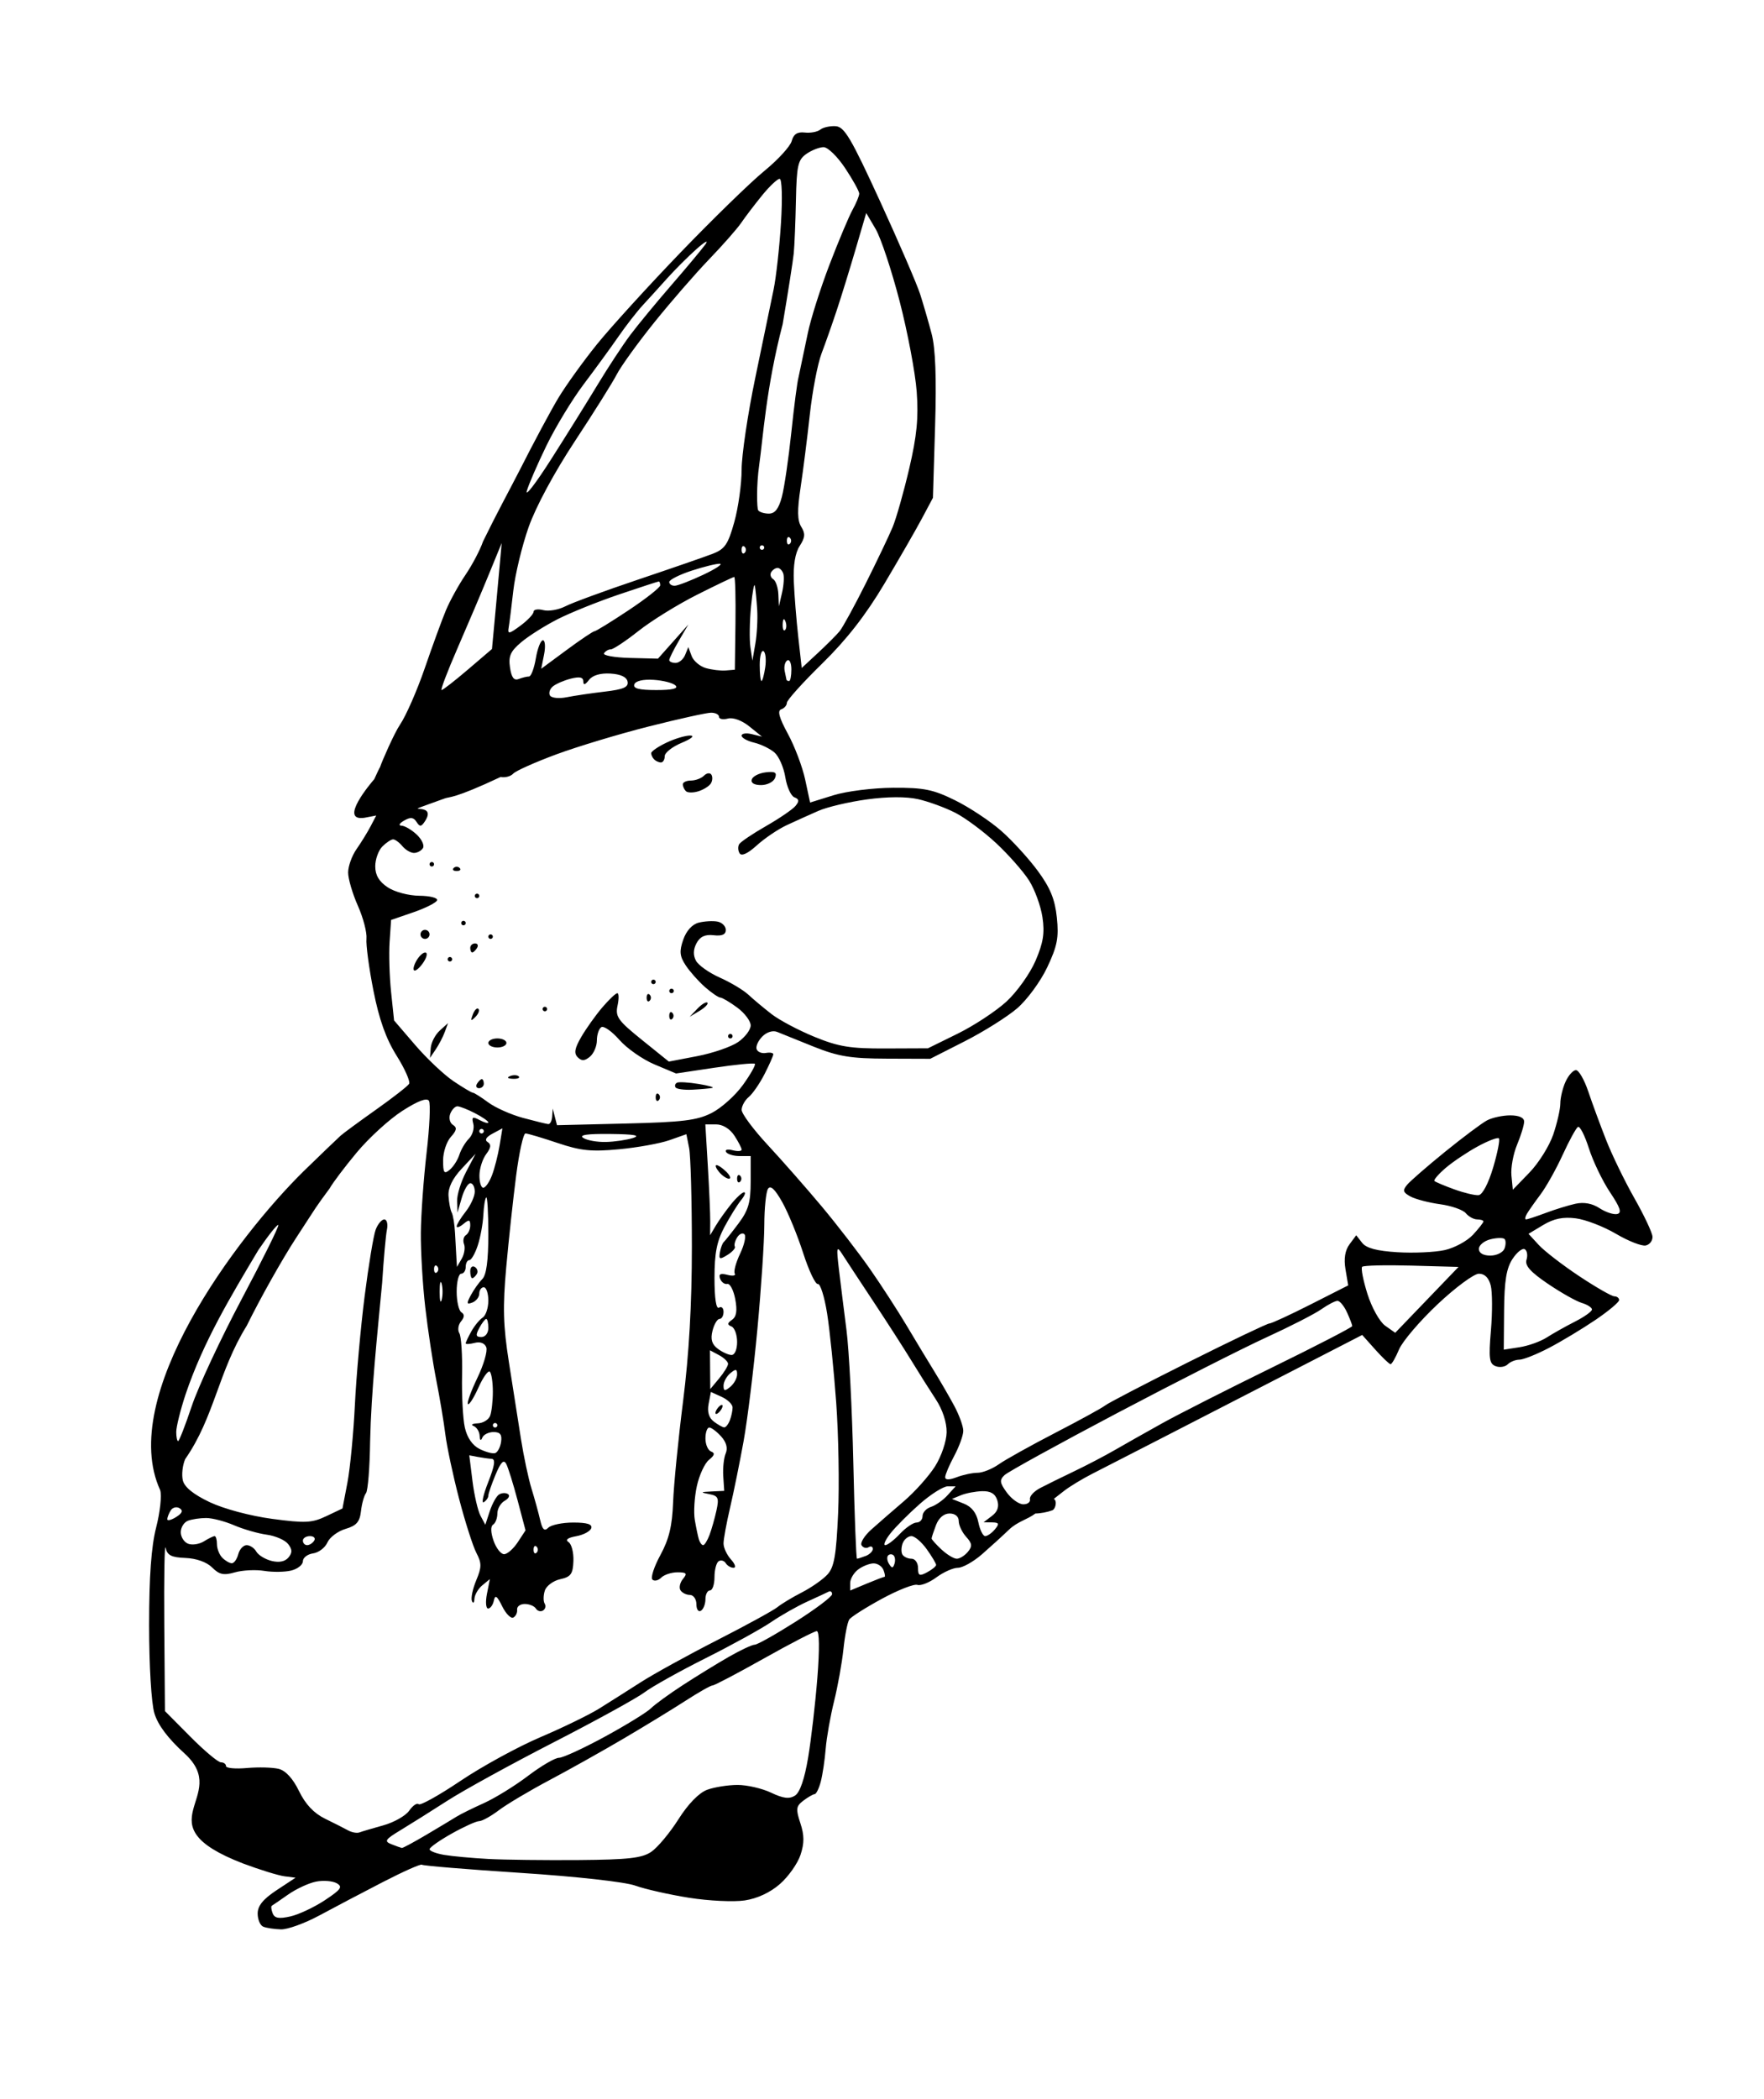 <?xml version="1.0" encoding="UTF-8" standalone="no"?>
<!-- Created with Inkscape (http://www.inkscape.org/) -->

<svg
   version="1.1"
   id="svg9"
   width="390"
   height="464"
   viewBox="0 0 390 464"
   sodipodi:docname="cornhog_pope.svg"
   inkscape:version="1.2.2 (732a01da63, 2022-12-09)"
   xmlns:inkscape="http://www.inkscape.org/namespaces/inkscape"
   xmlns:sodipodi="http://sodipodi.sourceforge.net/DTD/sodipodi-0.dtd"
   xmlns="http://www.w3.org/2000/svg"
   xmlns:svg="http://www.w3.org/2000/svg">
  <defs
     id="defs13" />
  <sodipodi:namedview
     id="namedview11"
     pagecolor="#ffffff"
     bordercolor="#000000"
     borderopacity="0.25"
     inkscape:showpageshadow="2"
     inkscape:pageopacity="0.0"
     inkscape:pagecheckerboard="0"
     inkscape:deskcolor="#d1d1d1"
     showgrid="false"
     inkscape:zoom="1.7891021"
     inkscape:cx="171.87393"
     inkscape:cy="251.52282"
     inkscape:window-width="2560"
     inkscape:window-height="1377"
     inkscape:window-x="-8"
     inkscape:window-y="-8"
     inkscape:window-maximized="1"
     inkscape:current-layer="g15" />
  <g
     inkscape:groupmode="layer"
     inkscape:label="Image"
     id="g15">
    <path
       style="fill:#000000"
       d="m 58.216,425.866 c -0.688,-0.277 -1.25,-1.585 -1.25,-2.907 0,-1.715 1.2,-3.194 4.191,-5.167 l 4.191,-2.764 -2.441,-0.308 c -1.342,-0.169 -5.468,-1.442 -9.168,-2.829 -22.82,-8.795 -2.357,-14.643 -12.894,-24.28 -3.716,-3.373 -5.932,-6.32 -6.713,-8.925 -0.671,-2.239 -1.166,-10.494 -1.166,-19.443 0,-10.831 0.474,-17.405 1.562,-21.651 0.859,-3.354 1.26,-7.049 0.891,-8.213 -9.505,-20.681 16.826,-55.859 31.705,-70.501 3.877,-3.767 7.565,-7.31 8.195,-7.871 0.631,-0.562 4.162,-3.156 7.847,-5.765 3.685,-2.609 6.958,-5.161 7.274,-5.672 0.315,-0.51 -0.925,-3.316 -2.756,-6.235 -2.346,-3.739 -3.859,-7.983 -5.121,-14.363 -0.985,-4.981 -1.678,-10.156 -1.541,-11.5 0.138,-1.344 -0.719,-4.618 -1.903,-7.276 -1.184,-2.658 -2.153,-5.964 -2.153,-7.346 0,-1.382 0.836,-3.707 1.858,-5.167 1.022,-1.46 2.421,-3.729 3.109,-5.042 l 1.25,-2.387 -2.609,0.499 c -5.841,0.87 1.452,-7.711 2.173,-8.535 2.549,-5.65 0.502,-0.334 1.307,-2.745 0.338,-1.066 3.077,-7.381 4.395,-9.323 1.318,-1.942 3.781,-7.565 5.474,-12.496 1.693,-4.931 3.794,-10.678 4.669,-12.772 0.875,-2.094 2.821,-5.617 4.324,-7.83 1.503,-2.212 3.249,-5.537 3.88,-7.387 3.118,-6.383 5.438,-10.566 8.171,-15.885 2.987,-5.913 6.797,-13.022 8.465,-15.8 1.669,-2.777 5.509,-8.116 8.534,-11.864 3.025,-3.748 11.35,-12.891 18.5,-20.317 7.15,-7.427 15.475,-15.526 18.5,-18 3.025,-2.473 5.757,-5.458 6.072,-6.633 0.406,-1.516 1.242,-2.06 2.883,-1.874 1.271,0.144 2.814,-0.144 3.428,-0.64 0.614,-0.496 2.143,-0.839 3.397,-0.762 1.939,0.119 3.412,2.609 9.845,16.64 4.161,9.075 8.141,18.3 8.846,20.5 0.705,2.2 1.843,6.127 2.529,8.726 0.857,3.246 1.098,9.667 0.77,20.5 l -0.478,15.774 -2.396,4.501 c -1.318,2.476 -5.072,9.001 -8.342,14.5 -4.113,6.915 -8.353,12.354 -13.75,17.636 -4.292,4.2 -7.803,8.1 -7.803,8.667 0,0.566 -0.562,1.217 -1.25,1.446 -0.889,0.296 -0.462,1.864 1.477,5.426 1.5,2.755 3.217,7.297 3.817,10.093 l 1.09,5.083 5.183,-1.611 c 2.865,-0.89 8.761,-1.629 13.183,-1.652 6.821,-0.035 8.845,0.377 13.733,2.793 3.153,1.559 7.737,4.599 10.186,6.754 2.449,2.156 6.088,6.147 8.087,8.87 2.74,3.733 3.77,6.262 4.184,10.28 0.457,4.425 0.095,6.289 -2.13,10.994 -1.481,3.131 -4.465,7.193 -6.669,9.08 -2.194,1.878 -7.412,5.152 -11.595,7.276 l -7.606,3.862 -9.595,-0.033 c -7.938,-0.027 -10.717,-0.48 -16.095,-2.625 -3.575,-1.426 -7.229,-2.9 -8.121,-3.275 -0.96,-0.404 -2.304,9e-5 -3.295,0.991 -0.92,0.92 -1.494,2.184 -1.275,2.808 0.219,0.624 1.139,1.002 2.045,0.84 0.905,-0.162 1.646,-0.031 1.646,0.29 0,0.321 -0.867,2.283 -1.927,4.361 -1.06,2.077 -2.635,4.365 -3.5,5.083 -0.865,0.718 -1.573,2 -1.573,2.848 0,0.848 2.587,4.33 5.75,7.737 3.163,3.407 8.534,9.52 11.938,13.585 3.403,4.065 8.225,10.316 10.715,13.891 2.49,3.575 6.134,9.2 8.097,12.5 1.964,3.3 4.682,7.8 6.041,10 1.359,2.2 3.368,5.67 4.465,7.71 1.097,2.041 1.994,4.522 1.994,5.515 0,0.993 -0.9,3.484 -2,5.536 -1.1,2.052 -2,4.172 -2,4.71 0,0.638 0.894,0.639 2.565,0.004 1.411,-0.536 3.479,-0.975 4.596,-0.975 1.117,0 3.225,-0.842 4.685,-1.872 1.46,-1.03 7.092,-4.166 12.516,-6.97 5.424,-2.804 10.374,-5.518 11,-6.032 0.626,-0.514 8.868,-4.802 18.315,-9.53 9.447,-4.728 17.546,-8.596 17.998,-8.596 0.452,0 4.559,-1.895 9.126,-4.21 l 8.304,-4.21 -0.597,-3.54 c -0.399,-2.366 -0.105,-4.203 0.886,-5.54 l 1.483,-2 1.312,1.679 c 0.917,1.174 3.267,1.798 7.812,2.075 3.575,0.218 8.267,0.004 10.427,-0.474 2.16,-0.478 4.972,-1.997 6.25,-3.376 1.278,-1.379 2.323,-2.709 2.323,-2.956 0,-0.247 -0.62,-0.448 -1.378,-0.448 -0.758,0 -1.888,-0.615 -2.511,-1.366 -0.623,-0.751 -3.172,-1.645 -5.663,-1.986 -2.491,-0.341 -5.44,-1.108 -6.554,-1.704 -1.671,-0.895 -1.806,-1.347 -0.77,-2.595 0.69,-0.831 4.473,-4.121 8.408,-7.311 3.934,-3.19 8.094,-6.303 9.244,-6.919 1.15,-0.615 3.471,-1.119 5.157,-1.119 1.938,0 3.066,0.507 3.066,1.378 0,0.758 -0.7,3.053 -1.556,5.101 -0.856,2.048 -1.418,5.126 -1.25,6.841 l 0.306,3.118 3.686,-3.806 c 2.027,-2.093 4.39,-5.872 5.25,-8.397 0.86,-2.525 1.564,-5.615 1.564,-6.866 0,-1.251 0.522,-3.421 1.161,-4.822 0.638,-1.401 1.672,-2.547 2.296,-2.547 0.625,0 1.854,2.138 2.732,4.75 0.878,2.612 2.66,7.45 3.96,10.75 1.3,3.3 4.103,9.066 6.23,12.814 2.126,3.748 3.924,7.555 3.994,8.462 0.07,0.906 -0.602,1.8 -1.495,1.985 -0.893,0.185 -3.851,-0.976 -6.574,-2.582 -2.723,-1.605 -6.717,-3.144 -8.877,-3.419 -2.809,-0.358 -4.856,0.058 -7.193,1.462 l -3.267,1.962 2.267,2.463 c 1.247,1.355 5.28,4.463 8.963,6.908 3.683,2.445 7.171,4.445 7.75,4.445 0.579,0 1.053,0.375 1.053,0.834 0,0.459 -2.362,2.435 -5.25,4.392 -2.888,1.957 -7.496,4.732 -10.242,6.166 -2.746,1.434 -5.693,2.608 -6.55,2.608 -0.857,0 -2.023,0.465 -2.591,1.033 -0.568,0.568 -1.774,0.749 -2.679,0.401 -1.402,-0.538 -1.555,-1.713 -1.03,-7.919 0.339,-4.008 0.321,-8.463 -0.04,-9.901 -0.429,-1.708 -1.336,-2.614 -2.618,-2.614 -1.079,0 -5.188,3.038 -9.13,6.75 -3.942,3.712 -7.782,8.213 -8.532,10 -0.751,1.788 -1.59,3.25 -1.865,3.25 -0.275,0 -1.8,-1.454 -3.388,-3.231 l -2.887,-3.231 -16.349,8.42 c -8.992,4.631 -21.524,11.078 -27.849,14.326 -6.325,3.248 -13.3,6.824 -15.5,7.946 -2.2,1.123 -5.008,2.829 -6.24,3.792 l -2.24,1.751 c 0.778,0.373 0.412,2.356 -0.428,2.554 -0.965,0.37 -2.604,0.674 -3.642,0.674 -1.856,1.389 -3.916,1.74 -5.855,3.587 -1.427,1.374 -4.124,3.829 -5.993,5.456 -1.869,1.626 -4.25,2.957 -5.29,2.957 -1.041,0 -3.18,0.952 -4.754,2.116 -1.574,1.164 -3.468,1.912 -4.21,1.662 -0.741,-0.25 -4.273,1.135 -7.848,3.078 -3.575,1.943 -6.819,4.003 -7.208,4.579 -0.39,0.576 -0.968,3.526 -1.286,6.556 -0.318,3.03 -1.249,8.209 -2.068,11.509 -0.82,3.3 -1.655,8.025 -1.855,10.5 -0.2,2.475 -0.687,5.737 -1.082,7.25 -0.394,1.512 -1.006,2.764 -1.359,2.782 -0.353,0.018 -1.474,0.662 -2.491,1.433 -1.623,1.229 -1.705,1.839 -0.672,4.968 0.888,2.69 0.897,4.415 0.039,7.017 -0.626,1.897 -2.667,4.792 -4.535,6.432 -2.152,1.889 -5.013,3.225 -7.808,3.644 -2.426,0.364 -7.957,0.099 -12.292,-0.588 -4.335,-0.687 -9.681,-1.893 -11.881,-2.68 -2.325,-0.831 -12.96,-2.014 -25.397,-2.825 -11.769,-0.767 -21.58,-1.578 -21.804,-1.801 -0.224,-0.224 -4.095,1.496 -8.603,3.821 -4.508,2.325 -10.829,5.65 -14.048,7.387 -3.218,1.738 -7.043,3.124 -8.5,3.081 -1.457,-0.043 -3.211,-0.306 -3.898,-0.583 z m 13.604,-5.86 c 3.606,-2.386 4.013,-2.972 2.61,-3.758 -0.914,-0.512 -2.972,-0.668 -4.572,-0.348 -1.601,0.32 -4.368,1.603 -6.151,2.852 -1.782,1.248 -3.409,2.364 -3.614,2.48 -0.205,0.116 -0.123,0.864 0.184,1.663 0.42,1.094 1.386,1.266 3.915,0.696 1.846,-0.416 5.28,-2.029 7.629,-3.584 z m 72.172,-10.702 c 1.39,-0.942 4.09,-4.175 6,-7.184 2.177,-3.43 4.555,-5.866 6.372,-6.531 1.595,-0.583 4.617,-1.06 6.716,-1.06 2.099,0 5.431,0.77 7.405,1.711 2.666,1.271 4.02,1.438 5.27,0.65 1.095,-0.691 2.112,-3.63 2.914,-8.418 0.678,-4.046 1.597,-11.989 2.042,-17.65 0.499,-6.34 0.449,-10.292 -0.131,-10.292 -0.518,0 -5.745,2.7 -11.616,6 -5.871,3.3 -11.009,6 -11.418,6 -0.409,0 -3.069,1.505 -5.913,3.345 -2.843,1.84 -8.994,5.597 -13.669,8.35 -4.675,2.753 -12.1,6.915 -16.5,9.249 -4.4,2.334 -9.432,5.326 -11.183,6.65 -1.751,1.323 -3.709,2.406 -4.353,2.406 -0.643,0 -3.373,1.238 -6.066,2.75 -2.693,1.512 -4.897,3.067 -4.897,3.455 -5.6e-4,0.388 1.461,0.952 3.249,1.254 1.787,0.302 6.175,0.706 9.75,0.898 3.575,0.192 12.575,0.3 20,0.24 10.972,-0.088 13.973,-0.429 16.027,-1.821 z m -49.649,-3.809 c 2.817,-1.668 5.797,-3.457 6.622,-3.975 0.825,-0.518 3.525,-1.854 6,-2.968 2.475,-1.114 6.872,-3.825 9.77,-6.025 2.899,-2.2 5.979,-3.999 6.846,-3.999 0.867,0 5.438,-2.105 10.158,-4.678 4.72,-2.573 9.293,-5.385 10.161,-6.25 0.869,-0.865 4.051,-3.179 7.072,-5.143 3.021,-1.964 7.598,-4.776 10.171,-6.25 2.573,-1.474 5.146,-2.679 5.717,-2.679 0.571,0 4.654,-2.295 9.072,-5.1 4.418,-2.805 8.033,-5.532 8.033,-6.059 0,-0.527 -0.338,-0.783 -0.75,-0.568 -0.412,0.215 -2.55,1.208 -4.75,2.206 -2.2,0.998 -5.8,3.04 -8,4.538 -2.2,1.498 -8.716,5.088 -14.48,7.978 -5.764,2.89 -11.839,6.283 -13.5,7.54 -1.661,1.257 -10.67,6.214 -20.02,11.014 -9.35,4.801 -19.925,10.608 -23.5,12.906 -3.575,2.298 -8.26,5.242 -10.41,6.542 -3.423,2.069 -3.672,2.457 -2,3.113 1.051,0.412 2.081,0.781 2.289,0.819 0.208,0.039 2.683,-1.295 5.5,-2.963 z m -9.596,-2.037 c 2.355,-0.651 4.932,-2.112 5.727,-3.246 0.795,-1.135 1.732,-1.776 2.083,-1.425 0.351,0.351 4.528,-1.977 9.281,-5.174 4.754,-3.196 12.689,-7.535 17.635,-9.641 4.945,-2.106 10.792,-4.95 12.992,-6.32 2.2,-1.37 6.329,-3.986 9.176,-5.812 2.847,-1.827 10.465,-6.022 16.93,-9.324 6.464,-3.302 12.46,-6.584 13.324,-7.295 0.864,-0.711 3.283,-2.17 5.375,-3.242 2.093,-1.073 4.638,-2.85 5.656,-3.95 1.501,-1.622 1.95,-4.175 2.371,-13.5 0.286,-6.325 0.096,-17.35 -0.422,-24.5 -0.518,-7.15 -1.423,-16.025 -2.011,-19.721 -0.588,-3.697 -1.508,-6.622 -2.044,-6.5 -0.536,0.122 -1.999,-2.961 -3.251,-6.851 -1.252,-3.89 -3.334,-8.955 -4.628,-11.256 -1.62,-2.883 -2.599,-3.793 -3.148,-2.927 -0.439,0.691 -0.804,4.287 -0.813,7.991 -0.008,3.704 -0.696,14.054 -1.528,23 -0.832,8.946 -2.204,20.09 -3.05,24.765 -0.846,4.675 -2.19,11.292 -2.988,14.706 -0.797,3.413 -1.45,6.978 -1.45,7.921 0,0.944 0.745,2.539 1.655,3.544 0.91,1.006 1.162,1.829 0.559,1.829 -0.603,0 -1.379,-0.457 -1.724,-1.016 -0.345,-0.559 -1.047,-0.757 -1.559,-0.441 -0.512,0.316 -0.931,1.899 -0.931,3.516 0,1.618 -0.45,2.941 -1,2.941 -0.55,0 -1,0.873 -1,1.941 0,1.068 -0.45,2.219 -1,2.559 -0.55,0.34 -1,-0.309 -1,-1.441 0,-1.132 -0.648,-2.059 -1.441,-2.059 -0.793,0 -1.731,-0.47 -2.086,-1.044 -0.355,-0.574 -0.101,-1.699 0.563,-2.5 1.002,-1.207 0.794,-1.456 -1.214,-1.456 -1.332,0 -2.955,0.532 -3.606,1.183 -0.651,0.651 -1.527,0.84 -1.947,0.42 -0.42,-0.42 0.38,-2.865 1.778,-5.433 1.908,-3.505 2.607,-6.415 2.804,-11.67 0.145,-3.85 1.137,-13.894 2.206,-22.319 1.312,-10.343 1.943,-21.428 1.943,-34.125 0,-10.343 -0.274,-20.175 -0.608,-21.848 l -0.608,-3.042 -3.733,1.317 c -2.053,0.724 -7.068,1.63 -11.143,2.012 -6.137,0.575 -8.477,0.335 -13.627,-1.4 -3.419,-1.152 -6.601,-2.094 -7.07,-2.094 -0.469,0 -1.394,4.162 -2.055,9.25 -0.661,5.088 -1.648,14.2 -2.193,20.25 -0.797,8.841 -0.684,12.962 0.576,21 0.862,5.5 2.064,13.15 2.669,17 0.606,3.85 1.658,8.8 2.338,11 0.68,2.2 1.535,5.303 1.901,6.895 0.499,2.174 0.95,2.61 1.81,1.75 0.63,-0.63 3.117,-1.145 5.528,-1.145 3.062,0 4.258,0.377 3.968,1.25 -0.229,0.688 -1.729,1.485 -3.333,1.771 -1.869,0.334 -2.48,0.797 -1.699,1.289 0.67,0.422 1.16,2.305 1.09,4.185 -0.108,2.883 -0.565,3.512 -2.923,4.03 -1.537,0.338 -3.069,1.478 -3.404,2.535 -0.335,1.057 -0.348,2.344 -0.029,2.861 0.319,0.517 0.155,1.203 -0.366,1.525 -0.521,0.322 -1.23,0.128 -1.575,-0.431 -0.345,-0.559 -1.452,-1.016 -2.458,-1.016 -1.006,0 -1.767,0.562 -1.691,1.25 0.076,0.688 -0.305,1.475 -0.848,1.75 -0.543,0.275 -1.649,-0.85 -2.458,-2.5 -1.137,-2.318 -1.554,-2.602 -1.837,-1.25 -0.201,0.963 -0.771,1.75 -1.267,1.75 -0.496,0 -0.612,-1.462 -0.258,-3.25 l 0.644,-3.25 -1.669,1.372 c -0.918,0.755 -1.704,2.105 -1.748,3 -0.043,0.895 -0.292,1.107 -0.552,0.471 -0.26,-0.636 0.168,-2.692 0.952,-4.568 1.22,-2.919 1.225,-3.794 0.037,-6.061 -0.764,-1.457 -2.481,-6.827 -3.816,-11.932 -1.335,-5.105 -2.707,-11.532 -3.049,-14.282 -0.342,-2.75 -1.246,-8.15 -2.01,-12 -0.764,-3.85 -1.86,-11.101 -2.436,-16.113 -0.576,-5.012 -1.013,-12.437 -0.971,-16.5 0.042,-4.063 0.617,-12.022 1.278,-17.687 0.661,-5.665 0.892,-10.8 0.514,-11.412 -0.457,-0.739 -2.434,0.008 -5.886,2.223 -2.859,1.835 -7.391,5.97 -10.07,9.189 -2.679,3.219 -5.367,6.78 -5.973,7.912 -3.481,4.726 -2.416,3.286 -7.442,10.979 -3.026,4.625 -7.936,13.359 -10.911,19.409 -6.301,10.112 -7.155,20.231 -13.61,29.476 -0.594,1.362 -0.826,3.489 -0.515,4.727 0.375,1.492 2.386,3.112 5.969,4.807 3.107,1.47 8.959,3.032 13.765,3.675 7.325,0.98 8.806,0.907 11.957,-0.588 l 3.597,-1.707 1.091,-5.695 c 0.6,-3.132 1.344,-10.87 1.653,-17.195 0.309,-6.325 1.276,-17.121 2.15,-23.99 0.873,-6.87 1.974,-13.507 2.447,-14.75 0.473,-1.243 1.329,-2.26 1.903,-2.26 0.574,0 0.838,1.012 0.586,2.25 -0.252,1.238 -0.728,6.525 -1.057,11.75 -1.091,11.638 -2.419,24.024 -2.662,35.06 -0.075,5.742 -0.485,10.89 -0.911,11.44 -0.426,0.55 -0.926,2.35 -1.112,4 -0.266,2.36 -0.996,3.194 -3.42,3.909 -1.695,0.5 -3.495,1.85 -4,3 -0.505,1.15 -1.931,2.234 -3.169,2.41 -1.238,0.176 -2.25,0.955 -2.25,1.731 0,0.776 -1.149,1.7 -2.554,2.052 -1.405,0.353 -4.098,0.391 -5.985,0.084 -1.887,-0.306 -4.812,-0.16 -6.5,0.324 -2.476,0.71 -3.447,0.503 -5.023,-1.073 -1.196,-1.196 -3.482,-2.013 -5.897,-2.108 -3.124,-0.122 -4.037,-0.589 -4.388,-2.243 -0.244,-1.148 -0.378,6.501 -0.298,17 l 0.146,19.088 5.62,5.662 c 3.091,3.114 6.128,5.662 6.75,5.662 0.622,0 1.13,0.376 1.13,0.836 0,0.46 2.081,0.65 4.624,0.423 2.543,-0.227 5.704,-0.142 7.025,0.189 1.545,0.388 3.149,2.141 4.497,4.915 1.412,2.906 3.279,4.89 5.725,6.085 1.996,0.975 4.305,2.145 5.13,2.6 0.825,0.455 1.95,0.656 2.5,0.447 0.55,-0.209 2.927,-0.913 5.282,-1.564 z m 110.809,-54.93 c 0.191,0 0.087,-0.675 -0.229,-1.5 -0.317,-0.825 -1.315,-1.486 -2.219,-1.468 -0.904,0.018 -2.431,0.63 -3.393,1.36 -0.963,0.731 -1.75,2.072 -1.75,2.982 v 1.653 l 3.622,-1.513 c 1.992,-0.832 3.778,-1.513 3.969,-1.513 z m 11.409,-2.631 c 0,-0.308 -0.931,-1.867 -2.068,-3.465 -1.137,-1.597 -2.664,-2.904 -3.393,-2.904 -0.729,0 -1.6,0.716 -1.935,1.59 -0.336,0.875 -0.357,2 -0.048,2.5 0.309,0.5 1.211,0.91 2.003,0.91 0.793,0 1.441,0.916 1.441,2.035 0,1.725 0.305,1.872 2,0.965 1.1,-0.589 2,-1.323 2,-1.631 z m -9.396,-2.098 c -0.332,-0.332 -0.874,-0.334 -1.204,-0.004 -0.33,0.33 -0.248,1.17 0.183,1.867 0.63,1.019 0.866,1.02 1.204,0.004 0.232,-0.695 0.149,-1.535 -0.183,-1.867 z M 52.676,343.528 c 0.288,-1.1 1.123,-2 1.857,-2 0.734,0 1.694,0.639 2.133,1.42 0.44,0.781 1.958,1.71 3.374,2.064 1.659,0.415 2.986,0.147 3.733,-0.752 0.882,-1.062 0.864,-1.776 -0.074,-2.984 -0.678,-0.873 -2.808,-1.803 -4.733,-2.066 -1.925,-0.263 -5.173,-1.199 -7.218,-2.08 -2.045,-0.881 -4.821,-1.602 -6.168,-1.602 -1.348,0 -3.162,0.273 -4.032,0.607 -0.87,0.334 -1.582,1.473 -1.582,2.531 0,1.058 0.735,2.206 1.632,2.551 0.898,0.345 2.467,0.105 3.486,-0.531 1.02,-0.637 2.085,-1.158 2.368,-1.158 0.282,0 0.514,0.81 0.514,1.8 0,0.99 0.54,2.34 1.2,3 0.66,0.66 1.602,1.2 2.094,1.2 0.491,0 1.129,-0.9 1.417,-2 z m 138.708,0.393 c 0.87,-0.334 1.582,-1.035 1.582,-1.559 0,-0.524 -0.419,-0.693 -0.931,-0.377 -0.512,0.316 -1.21,0.123 -1.552,-0.43 -0.342,-0.553 0.64,-2.129 2.181,-3.503 1.541,-1.374 4.778,-4.189 7.194,-6.256 2.415,-2.067 5.513,-5.534 6.883,-7.705 1.389,-2.2 2.517,-5.522 2.549,-7.506 0.035,-2.173 -0.893,-5.003 -2.383,-7.269 -1.343,-2.04 -3.755,-5.865 -5.362,-8.5 -1.606,-2.635 -5.431,-8.581 -8.5,-13.215 -3.069,-4.633 -6.175,-9.358 -6.904,-10.5 -1.156,-1.812 -1.241,-1.376 -0.67,3.424 0.36,3.025 1.116,9.1 1.681,13.5 0.564,4.4 1.242,17.562 1.506,29.25 0.264,11.688 0.629,21.25 0.812,21.25 0.183,0 1.044,-0.273 1.914,-0.607 z m 22.597,-0.912 c 1.028,-1.238 0.958,-1.853 -0.378,-3.329 -0.901,-0.995 -1.638,-2.562 -1.638,-3.481 0,-1.011 -0.799,-1.671 -2.025,-1.671 -1.253,0 -2.396,0.977 -3,2.565 -0.536,1.411 -0.975,2.743 -0.975,2.961 0,0.218 0.985,1.313 2.189,2.435 1.204,1.121 2.724,2.039 3.378,2.039 0.654,0 1.756,-0.683 2.449,-1.519 z m -99.519,-2.117 1.727,-2.635 -1.751,-6.615 c -0.963,-3.638 -2.094,-7.268 -2.514,-8.066 -0.558,-1.061 -1.193,-0.423 -2.361,2.372 -0.879,2.103 -1.598,4.192 -1.598,4.642 0,0.45 -0.455,1.1 -1.011,1.444 -0.556,0.344 -0.113,-1.655 0.985,-4.441 1.437,-3.645 1.65,-5.088 0.761,-5.143 -0.679,-0.042 -2.071,-0.234 -3.092,-0.427 l -1.856,-0.351 0.707,5.677 c 0.389,3.122 1.187,6.576 1.774,7.674 l 1.066,1.997 0.982,-2.997 c 0.54,-1.649 1.456,-3.305 2.035,-3.681 0.579,-0.376 1.469,-0.426 1.978,-0.112 0.509,0.315 0.193,0.982 -0.702,1.484 -0.896,0.501 -1.628,1.762 -1.628,2.803 0,1.04 -0.423,2.153 -0.94,2.472 -0.58,0.359 -0.543,1.722 0.098,3.559 0.571,1.638 1.617,2.978 2.325,2.978 0.708,0 2.064,-1.186 3.014,-2.635 z m 4.17,0.969 c -0.367,-0.367 -0.667,-0.067 -0.667,0.667 0,0.733 0.3,1.033 0.667,0.667 0.367,-0.367 0.367,-0.967 0,-1.333 z m -49.167,-1.333 c 0.34,-0.55 -0.084,-1 -0.941,-1 -0.857,0 -1.559,0.45 -1.559,1 0,0.55 0.423,1 0.941,1 0.518,0 1.219,-0.45 1.559,-1 z m 87.397,-1.25 c 0.466,-1.238 1.158,-3.678 1.538,-5.422 0.605,-2.78 0.404,-3.227 -1.623,-3.614 -2.006,-0.383 -1.938,-0.46 0.514,-0.578 l 2.827,-0.136 -0.215,-3.25 c -0.118,-1.788 0.127,-4.054 0.545,-5.037 0.496,-1.166 0.142,-2.47 -1.017,-3.75 -0.977,-1.08 -2.157,-1.963 -2.621,-1.963 -0.465,0 -0.845,1.087 -0.845,2.417 0,1.329 0.562,2.628 1.25,2.885 0.904,0.339 0.777,0.846 -0.46,1.833 -0.941,0.751 -2.15,3.363 -2.687,5.806 -0.537,2.443 -0.741,5.818 -0.453,7.5 0.288,1.682 0.695,3.621 0.905,4.309 0.21,0.688 0.632,1.25 0.938,1.25 0.306,0 0.938,-1.012 1.404,-2.25 z m 42.103,-0.25 c 1.292,-1.375 2.945,-2.5 3.674,-2.5 0.729,0 1.326,-0.645 1.326,-1.433 0,-0.788 0.841,-1.699 1.868,-2.026 1.027,-0.326 2.672,-1.481 3.655,-2.567 l 1.787,-1.974 h -1.752 c -0.963,0 -3.746,1.755 -6.183,3.901 -2.437,2.145 -5.351,5.07 -6.476,6.5 -1.125,1.43 -1.64,2.599 -1.146,2.599 0.494,0 1.955,-1.125 3.247,-2.5 z m 21,-1 c 1.031,-1.242 0.923,-1.505 -0.628,-1.532 l -1.872,-0.032 1.841,-1.395 c 1.249,-0.946 1.629,-2.061 1.183,-3.468 -0.459,-1.448 -1.468,-2.052 -3.341,-2.003 -1.475,0.039 -3.583,0.439 -4.683,0.89 l -2,0.82 2.609,1.032 c 1.754,0.694 2.811,2.041 3.225,4.11 0.339,1.693 1.022,3.078 1.518,3.078 0.496,0 1.463,-0.675 2.147,-1.5 z M 39.702,333.366 c -0.651,-0.402 -1.526,-0.193 -1.945,0.466 -0.419,0.658 -0.768,1.539 -0.776,1.956 -0.008,0.417 0.867,0.208 1.945,-0.466 1.375,-0.859 1.607,-1.442 0.776,-1.956 z M 227.716,331.37 c -0.138,-0.637 0.875,-1.746 2.25,-2.465 1.375,-0.719 4.75,-2.382 7.5,-3.696 2.75,-1.314 6.8,-3.431 9,-4.704 2.2,-1.273 6.925,-3.941 10.5,-5.928 3.575,-1.988 14.488,-7.524 24.25,-12.303 9.762,-4.779 17.75,-8.906 17.75,-9.17 0,-0.264 -0.522,-1.627 -1.161,-3.028 -0.638,-1.401 -1.581,-2.547 -2.096,-2.547 -0.514,0 -2.13,0.84 -3.589,1.866 -1.46,1.027 -6.929,3.823 -12.154,6.215 -5.225,2.392 -20.075,9.925 -33,16.74 -12.925,6.815 -24.116,12.976 -24.869,13.689 -1.154,1.095 -1.076,1.7 0.5,3.862 1.028,1.41 2.656,2.578 3.619,2.596 0.963,0.017 1.637,-0.49 1.5,-1.127 z M 110.785,318.7 c 0.236,-1.607 -0.197,-2.172 -1.667,-2.172 -1.092,0 -2.213,0.562 -2.491,1.25 -0.315,0.78 -0.534,0.623 -0.583,-0.417 -0.043,-0.917 -0.641,-1.894 -1.329,-2.171 -0.688,-0.277 -0.286,-0.54 0.893,-0.583 1.179,-0.043 2.416,-0.791 2.75,-1.661 0.334,-0.87 0.607,-3.27 0.607,-5.333 0,-2.063 -0.298,-4.05 -0.662,-4.414 -0.364,-0.364 -1.497,1.203 -2.518,3.482 -1.021,2.279 -2.07,3.93 -2.331,3.669 -0.262,-0.262 0.674,-2.858 2.078,-5.77 1.405,-2.912 2.296,-5.966 1.981,-6.787 -0.35,-0.913 -1.344,-1.291 -2.561,-0.973 -1.093,0.286 -1.988,0.331 -1.988,0.1 0,-0.231 0.562,-1.426 1.25,-2.656 0.688,-1.23 1.812,-2.596 2.5,-3.036 0.688,-0.44 1.25,-2.127 1.25,-3.75 0,-1.623 -0.45,-2.95 -1,-2.95 -0.55,0 -1,0.627 -1,1.393 0,0.766 -0.685,1.656 -1.523,1.978 -1.284,0.493 -1.338,0.238 -0.342,-1.622 0.65,-1.214 1.785,-2.811 2.523,-3.549 0.915,-0.915 1.342,-4.08 1.342,-9.937 0,-4.727 -0.211,-8.384 -0.469,-8.126 -0.258,0.258 -0.544,2.02 -0.635,3.917 -0.091,1.896 -0.645,4.91 -1.232,6.698 -0.586,1.788 -1.426,3.25 -1.865,3.25 -0.44,0 -0.799,0.675 -0.799,1.5 0,0.825 -0.45,1.5 -1,1.5 -0.55,0 -1,1.773 -1,3.941 0,2.168 0.472,4.233 1.049,4.589 0.721,0.445 0.694,1.075 -0.086,2.015 -0.624,0.752 -0.79,1.924 -0.369,2.605 0.421,0.681 0.691,4.863 0.601,9.294 -0.09,4.431 0.184,9.626 0.61,11.545 0.493,2.222 1.668,3.942 3.235,4.734 1.354,0.684 2.911,1.104 3.461,0.932 0.55,-0.172 1.144,-1.29 1.32,-2.484 z m -6.82,-37.731 c 0,-0.857 0.457,-1.276 1.016,-0.931 0.559,0.345 0.757,1.047 0.441,1.559 -0.316,0.512 -0.774,0.931 -1.016,0.931 -0.243,0 -0.441,-0.702 -0.441,-1.559 z m -61.565,29.809 c 1.429,-4.263 6.406,-14.923 11.059,-23.689 4.653,-8.767 8.286,-16.114 8.073,-16.327 -0.213,-0.213 -2.196,2.275 -4.406,5.529 -6.223,10.433 -12.171,20.272 -16.114,31.955 -1.126,3.42 -2.047,7.133 -2.047,8.25 0,1.117 0.188,2.032 0.418,2.032 0.23,0 1.587,-3.487 3.017,-7.75 z m 67.565,4.25 c 0,-0.275 -0.225,-0.5 -0.5,-0.5 -0.275,0 -0.5,0.225 -0.5,0.5 0,0.275 0.225,0.5 0.5,0.5 0.275,0 0.5,-0.225 0.5,-0.5 z m 51.393,-1.082 c 0.334,-0.87 0.607,-2.148 0.607,-2.839 0,-0.692 -1.078,-1.749 -2.397,-2.35 l -2.397,-1.092 -0.505,2.643 c -0.334,1.746 0.055,3.07 1.147,3.9 0.908,0.691 1.941,1.271 2.295,1.288 0.354,0.018 0.916,-0.68 1.25,-1.55 z m -2.893,-2.418 c 0.34,-0.55 0.843,-1 1.118,-1 0.275,0 0.222,0.45 -0.118,1 -0.34,0.55 -0.843,1 -1.118,1 -0.275,0 -0.222,-0.45 0.118,-1 z m 4.5,-7.745 c 0,-1.22 -0.28,-1.268 -1.5,-0.255 -0.825,0.685 -1.5,1.92 -1.5,2.745 0,1.22 0.28,1.268 1.5,0.255 0.825,-0.685 1.5,-1.92 1.5,-2.745 z m -2,-2.331 c 0,-0.47 -0.9,-1.336 -2,-1.924 l -2,-1.07 0.033,4.285 0.033,4.285 1.967,-2.361 c 1.082,-1.298 1.967,-2.745 1.967,-3.215 z m 2,-4.841 c 0,-1.604 -0.562,-3.145 -1.25,-3.424 -0.966,-0.392 -0.936,-0.727 0.132,-1.474 0.979,-0.685 1.185,-2.015 0.707,-4.562 -0.371,-1.977 -1.162,-3.489 -1.757,-3.36 -0.595,0.13 -1.311,-0.395 -1.591,-1.166 -0.369,-1.017 0.077,-1.248 1.626,-0.843 1.174,0.307 1.902,0.181 1.617,-0.28 -0.285,-0.461 0.245,-2.438 1.178,-4.394 0.933,-1.956 1.366,-3.886 0.962,-4.29 -0.403,-0.403 -1.129,-0.093 -1.613,0.69 -0.484,0.783 -0.713,1.692 -0.51,2.021 0.203,0.329 -0.526,1.157 -1.619,1.84 -1.722,1.075 -1.948,1.001 -1.685,-0.55 0.167,-0.986 0.552,-2.017 0.856,-2.292 0.304,-0.275 1.767,-2.117 3.25,-4.094 2.188,-2.916 2.697,-4.662 2.697,-9.25 v -5.656 h -2.441 c -1.343,0 -2.693,-0.408 -3.001,-0.907 -0.308,-0.499 0.34,-0.671 1.441,-0.383 1.101,0.288 2.001,0.23 2.001,-0.128 0,-0.358 -0.727,-1.761 -1.615,-3.117 -0.973,-1.485 -2.568,-2.465 -4.011,-2.465 h -2.396 l 0.552,9.25 c 0.303,5.088 0.541,10.6 0.527,12.25 l -0.025,3 1.234,-2.083 c 0.679,-1.146 2.199,-3.283 3.378,-4.75 1.179,-1.467 2.486,-2.667 2.905,-2.667 0.419,0 0.115,0.787 -0.676,1.75 -0.79,0.963 -2.435,3.611 -3.655,5.886 -1.7,3.171 -2.218,5.811 -2.218,11.309 0,4.527 0.369,6.945 1,6.555 0.55,-0.34 1,0.084 1,0.941 0,0.857 -0.401,1.559 -0.892,1.559 -0.49,0 -1.186,1.173 -1.546,2.606 -0.472,1.881 -0.155,2.985 1.142,3.968 0.988,0.749 2.358,1.376 3.046,1.394 0.722,0.018 1.25,-1.201 1.25,-2.885 z m 0,-36.083 c 0,-0.733 0.3,-1.033 0.667,-0.667 0.367,0.367 0.367,0.967 0,1.333 -0.367,0.367 -0.667,0.067 -0.667,-0.667 z m -4,-1.5 c -0.685,-0.825 -0.933,-1.5 -0.551,-1.5 0.382,0 1.369,0.675 2.194,1.5 0.825,0.825 1.073,1.5 0.551,1.5 -0.522,0 -1.509,-0.675 -2.194,-1.5 z m 183,36.599 c 1.375,-0.884 4.188,-2.464 6.25,-3.511 2.062,-1.047 3.75,-2.252 3.75,-2.678 0,-0.426 -1.012,-1.078 -2.25,-1.448 -1.238,-0.37 -4.618,-2.279 -7.512,-4.242 -3.86,-2.618 -5.115,-4.033 -4.709,-5.31 0.304,-0.958 0.134,-2 -0.379,-2.317 -0.512,-0.317 -1.736,0.652 -2.719,2.153 -1.351,2.062 -1.805,4.845 -1.859,11.387 l -0.072,8.659 3.5,-0.543 c 1.925,-0.298 4.625,-1.266 6,-2.15 z m -234,-2.099 c 0,-1.1 -0.209,-2 -0.465,-2 -0.256,0 -0.946,0.9 -1.535,2 -0.854,1.596 -0.76,2 0.465,2 0.869,0 1.535,-0.869 1.535,-2 z m 204.12,-13.786 c -5.709,-0.158 -10.627,-0.04 -10.929,0.262 -0.302,0.302 0.226,3.006 1.173,6.01 0.955,3.03 2.704,6.154 3.929,7.018 l 2.207,1.557 7,-7.28 7,-7.28 z m -214.43,4.036 c -0.252,-0.963 -0.457,-0.175 -0.457,1.75 0,1.925 0.206,2.712 0.457,1.75 0.252,-0.963 0.252,-2.538 0,-3.5 z m -1.023,-3.917 c -0.367,-0.367 -0.667,-0.067 -0.667,0.667 0,0.733 0.3,1.033 0.667,0.667 0.367,-0.367 0.367,-0.967 0,-1.333 z m 5.961,-4.862 c -0.297,-0.774 -0.11,-1.673 0.416,-1.998 0.526,-0.325 0.956,-1.295 0.956,-2.154 0,-1.276 -0.275,-1.335 -1.5,-0.319 -0.825,0.685 -1.5,0.923 -1.5,0.53 0,-0.393 0.9,-1.859 2,-3.257 1.1,-1.398 2,-3.382 2,-4.408 0,-1.026 -0.437,-1.865 -0.971,-1.865 -0.534,0 -1.394,1.462 -1.91,3.25 l -0.938,3.25 -0.09,-2.515 c -0.05,-1.383 0.85,-4.308 2,-6.5 l 2.09,-3.985 -3.075,3.295 c -2.037,2.183 -3.02,4.208 -2.912,6 0.09,1.488 0.41,3.155 0.711,3.705 0.301,0.55 0.629,2.575 0.73,4.5 0.1,1.925 0.237,4.4 0.305,5.5 l 0.122,2 1.053,-1.811 c 0.579,-0.996 0.81,-2.444 0.513,-3.218 z m 230.028,0.986 c 0.326,-0.849 0.333,-1.803 0.015,-2.12 -0.317,-0.317 -1.723,-0.289 -3.124,0.062 -1.401,0.352 -2.547,1.306 -2.547,2.12 0,0.918 0.962,1.481 2.531,1.481 1.392,0 2.798,-0.694 3.124,-1.543 z m 9.075,-7.872 c 2.074,-0.778 5.055,-1.699 6.626,-2.046 1.858,-0.41 3.713,-0.069 5.309,0.977 1.349,0.884 3.101,1.467 3.893,1.296 1.094,-0.237 0.716,-1.394 -1.57,-4.812 -1.655,-2.475 -3.756,-6.842 -4.667,-9.705 -0.911,-2.863 -2.002,-4.992 -2.424,-4.731 -0.422,0.261 -1.939,3.034 -3.371,6.163 -1.432,3.129 -3.631,7.058 -4.885,8.731 -1.255,1.673 -2.613,3.605 -3.019,4.292 -0.406,0.688 -0.496,1.25 -0.199,1.25 0.296,0 2.235,-0.637 4.309,-1.415 z M 330.116,258.068 c 0.972,-3.275 1.543,-6.18 1.268,-6.455 -0.275,-0.275 -2.402,0.54 -4.728,1.811 -2.326,1.27 -5.509,3.412 -7.075,4.758 -1.566,1.347 -2.664,2.631 -2.44,2.854 0.223,0.223 2.188,1.053 4.365,1.843 2.178,0.79 4.608,1.371 5.401,1.29 0.847,-0.086 2.17,-2.603 3.209,-6.102 z m -221.347,1.71 c 0.575,-1.512 1.331,-4.467 1.679,-6.566 l 0.633,-3.816 -2.193,1.174 c -1.43,0.765 -1.798,1.418 -1.058,1.875 0.817,0.505 0.724,1.245 -0.333,2.643 -0.807,1.068 -1.482,3.179 -1.5,4.691 -0.018,1.512 0.364,2.75 0.847,2.75 0.483,0 1.349,-1.238 1.924,-2.75 z m -7.21,-4.544 c 0.369,-1.162 1.321,-2.764 2.116,-3.559 0.795,-0.795 1.23,-2.271 0.966,-3.279 -0.401,-1.533 -0.167,-1.666 1.422,-0.816 1.046,0.56 1.902,0.789 1.902,0.508 0,-0.28 -1.328,-1.196 -2.95,-2.035 -1.623,-0.839 -3.375,-1.526 -3.893,-1.526 -0.518,0 -1.231,0.752 -1.584,1.67 -0.352,0.919 -0.081,2.016 0.603,2.439 0.952,0.588 0.842,1.213 -0.466,2.659 -0.941,1.039 -1.71,3.372 -1.71,5.184 0,2.776 0.23,3.103 1.461,2.081 0.804,-0.667 1.763,-2.164 2.132,-3.326 z m 38.407,-3.706 c 1.755,-0.562 0.266,-0.826 -5,-0.885 -5.181,-0.058 -7.036,0.215 -6,0.885 0.825,0.533 3.075,0.931 5,0.885 1.925,-0.046 4.625,-0.445 6,-0.885 z m -33,-1.5 c 0,-0.275 -0.225,-0.5 -0.5,-0.5 -0.275,0 -0.5,0.225 -0.5,0.5 0,0.275 0.225,0.5 0.5,0.5 0.275,0 0.5,-0.225 0.5,-0.5 z m 15.116,-3.25 0.116,-1.75 0.474,1.838 0.474,1.838 15.16,-0.366 c 12.626,-0.305 15.808,-0.696 19.039,-2.338 2.133,-1.085 5.249,-3.881 6.924,-6.215 1.675,-2.334 2.854,-4.426 2.621,-4.649 -0.233,-0.223 -4.249,0.167 -8.924,0.866 l -8.5,1.272 -4.757,-1.999 c -2.616,-1.1 -6.11,-3.54 -7.764,-5.424 -1.654,-1.883 -3.45,-3.15 -3.993,-2.815 -0.542,0.335 -0.986,1.653 -0.986,2.928 0,1.275 -0.694,2.895 -1.542,3.599 -1.167,0.968 -1.824,0.999 -2.698,0.125 -0.874,-0.874 -0.681,-1.971 0.792,-4.503 1.071,-1.841 3.156,-4.767 4.633,-6.502 1.477,-1.735 2.975,-3.155 3.329,-3.155 0.354,0 0.377,1.238 0.051,2.75 -0.525,2.436 0.089,3.3 5.375,7.559 l 5.968,4.809 6.296,-1.21 c 3.463,-0.666 7.533,-2.073 9.046,-3.127 1.512,-1.054 2.75,-2.702 2.75,-3.661 0,-0.959 -1.332,-2.728 -2.96,-3.932 -1.628,-1.203 -3.315,-2.202 -3.75,-2.22 -0.435,-0.017 -1.972,-1.072 -3.416,-2.345 -1.444,-1.272 -3.359,-3.433 -4.256,-4.802 -1.326,-2.024 -1.424,-3.082 -0.525,-5.661 0.686,-1.969 1.986,-3.393 3.427,-3.755 1.277,-0.32 3.144,-0.424 4.15,-0.23 1.006,0.194 1.829,1.021 1.829,1.839 0,1.023 -0.835,1.389 -2.681,1.174 -1.891,-0.22 -3.007,0.295 -3.785,1.75 -0.737,1.377 -0.78,2.667 -0.129,3.883 0.536,1.001 2.914,2.683 5.285,3.737 2.371,1.054 5.211,2.755 6.311,3.781 1.1,1.026 3.409,2.956 5.13,4.29 1.722,1.334 5.997,3.596 9.5,5.027 5.333,2.179 7.89,2.596 15.715,2.563 l 9.345,-0.039 6.599,-3.248 c 3.629,-1.787 8.485,-4.988 10.791,-7.113 2.306,-2.126 5.185,-6.171 6.398,-8.99 1.715,-3.987 2.055,-6.125 1.529,-9.63 -0.372,-2.478 -1.702,-6.124 -2.956,-8.102 -1.254,-1.978 -4.527,-5.692 -7.274,-8.254 -2.747,-2.561 -6.818,-5.588 -9.047,-6.725 -2.229,-1.137 -5.923,-2.488 -8.209,-3.002 -2.623,-0.589 -6.806,-0.569 -11.339,0.055 -3.951,0.544 -8.758,1.676 -10.683,2.517 -1.925,0.841 -5.075,2.261 -7,3.156 -1.925,0.895 -4.912,2.911 -6.637,4.479 -1.994,1.812 -3.382,2.455 -3.809,1.764 -0.369,-0.598 -0.411,-1.509 -0.092,-2.026 0.319,-0.516 2.993,-2.319 5.942,-4.006 2.949,-1.687 5.876,-3.687 6.504,-4.445 0.872,-1.051 0.815,-1.503 -0.241,-1.908 -0.761,-0.292 -1.666,-2.294 -2.01,-4.448 -0.344,-2.154 -1.421,-4.607 -2.392,-5.451 -0.971,-0.844 -3.003,-1.828 -4.515,-2.188 -1.512,-0.359 -2.75,-1.053 -2.75,-1.541 0,-0.488 1.012,-0.639 2.25,-0.335 l 2.25,0.552 -2.792,-2.251 c -1.654,-1.333 -3.59,-2.043 -4.75,-1.739 -1.077,0.282 -1.958,0.104 -1.958,-0.394 0,-0.499 -0.787,-0.905 -1.75,-0.904 -0.963,0.001 -7.143,1.366 -13.735,3.032 -6.592,1.666 -15.817,4.449 -20.5,6.183 -4.683,1.734 -8.965,3.648 -9.515,4.254 -0.55,0.605 -1.8,0.937 -2.778,0.736 -10.561,4.964 -11.247,4.313 -12.373,4.749 -12.356,4.488 -1.086,-0.011 -4.365,5.043 -0.821,1.25 -1.131,1.273 -1.866,0.134 -0.668,-1.035 -1.334,-1.103 -2.75,-0.28 -1.046,0.608 -1.3,1.099 -0.577,1.116 0.711,0.017 2.221,0.896 3.356,1.954 1.135,1.058 1.765,2.408 1.399,3 -0.366,0.592 -1.259,1.077 -1.984,1.077 -0.725,0 -1.879,-0.675 -2.563,-1.5 -0.685,-0.825 -1.608,-1.5 -2.051,-1.5 -0.443,0 -1.513,0.707 -2.378,1.571 -0.864,0.864 -1.571,2.838 -1.571,4.385 0,1.96 0.835,3.368 2.75,4.641 1.546,1.027 4.61,1.844 6.996,1.865 2.336,0.021 4.104,0.468 3.931,0.995 -0.174,0.527 -2.535,1.722 -5.246,2.657 l -4.931,1.698 -0.327,4.843 c -0.18,2.664 -0.031,7.662 0.331,11.108 l 0.658,6.264 4.669,5.434 c 2.568,2.989 6.376,6.582 8.463,7.986 2.087,1.404 4.018,2.552 4.29,2.552 0.273,0 1.797,0.962 3.387,2.137 1.59,1.175 5.059,2.72 7.71,3.433 2.65,0.712 5.156,1.326 5.569,1.363 0.412,0.037 0.802,-0.72 0.866,-1.683 z m 22.884,-4.25 c 0,-0.733 0.3,-1.033 0.667,-0.667 0.367,0.367 0.367,0.967 0,1.333 -0.367,0.367 -0.667,0.067 -0.667,-0.667 z m 4.388,-2.181 c -0.232,-0.375 -0.076,-0.845 0.345,-1.045 0.421,-0.2 2.566,-0.07 4.766,0.289 2.2,0.359 3.55,0.751 3,0.872 -0.55,0.12 -2.505,0.297 -4.345,0.392 -1.84,0.095 -3.535,-0.133 -3.766,-0.508 z m -43.888,-0.819 c 0.34,-0.55 0.816,-1 1.059,-1 0.243,0 0.441,0.45 0.441,1 0,0.55 -0.477,1 -1.059,1 -0.582,0 -0.781,-0.45 -0.441,-1 z m 7.312,-1.683 c 0.722,-0.289 1.584,-0.253 1.917,0.079 0.332,0.332 -0.258,0.569 -1.312,0.525 -1.165,-0.048 -1.402,-0.285 -0.604,-0.604 z m -17.546,-6.207 c 0.091,-1.205 0.987,-2.934 1.992,-3.844 l 1.827,-1.654 -0.709,1.944 c -0.39,1.069 -1.287,2.799 -1.992,3.844 l -1.283,1.9 z m 12.733,-1.11 c 0,-0.55 0.9,-1 2,-1 1.1,0 2,0.45 2,1 0,0.55 -0.9,1 -2,1 -1.1,0 -2,-0.45 -2,-1 z m 53,-1.5 c 0,-0.275 0.225,-0.5 0.5,-0.5 0.275,0 0.5,0.225 0.5,0.5 0,0.275 -0.225,0.5 -0.5,0.5 -0.275,0 -0.5,-0.225 -0.5,-0.5 z m -56.436,-4.793 c 0.376,-0.986 0.935,-1.541 1.243,-1.233 0.308,0.308 6.4e-4,1.115 -0.683,1.793 -0.988,0.98 -1.102,0.865 -0.56,-0.56 z m 43.436,0.293 c 0,-0.733 0.3,-1.033 0.667,-0.667 0.367,0.367 0.367,0.967 0,1.333 -0.367,0.367 -0.667,0.067 -0.667,-0.667 z m 6.226,-1.579 c 0.949,-0.991 1.941,-1.587 2.205,-1.324 0.263,0.263 -0.514,1.074 -1.726,1.802 l -2.205,1.324 z m -34.226,0.079 c 0,-0.275 0.225,-0.5 0.5,-0.5 0.275,0 0.5,0.225 0.5,0.5 0,0.275 -0.225,0.5 -0.5,0.5 -0.275,0 -0.5,-0.225 -0.5,-0.5 z m 23,-2.5 c 0,-0.733 0.3,-1.033 0.667,-0.667 0.367,0.367 0.367,0.967 0,1.333 -0.367,0.367 -0.667,0.067 -0.667,-0.667 z m 5,-1.5 c 0,-0.275 0.225,-0.5 0.5,-0.5 0.275,0 0.5,0.225 0.5,0.5 0,0.275 -0.225,0.5 -0.5,0.5 -0.275,0 -0.5,-0.225 -0.5,-0.5 z m -4,-2 c 0,-0.275 0.225,-0.5 0.5,-0.5 0.275,0 0.5,0.225 0.5,0.5 0,0.275 -0.225,0.5 -0.5,0.5 -0.275,0 -0.5,-0.225 -0.5,-0.5 z m -52,-4.5 c 0.589,-1.1 1.508,-2 2.044,-2 0.539,0 0.416,0.892 -0.276,2 -0.687,1.1 -1.607,2 -2.044,2 -0.437,0 -0.313,-0.9 0.276,-2 z m 7,-0.5 c 0,-0.275 0.225,-0.5 0.5,-0.5 0.275,0 0.5,0.225 0.5,0.5 0,0.275 -0.225,0.5 -0.5,0.5 -0.275,0 -0.5,-0.225 -0.5,-0.5 z m 5,-2.5 c 0,-0.55 0.477,-1 1.059,-1 0.582,0 0.781,0.45 0.441,1 -0.34,0.55 -0.816,1 -1.059,1 -0.243,0 -0.441,-0.45 -0.441,-1 z m -11,-3 c 0,-0.55 0.45,-1 1,-1 0.55,0 1,0.45 1,1 0,0.55 -0.45,1 -1,1 -0.55,0 -1,-0.45 -1,-1 z m 15,0.5 c 0,-0.275 0.225,-0.5 0.5,-0.5 0.275,0 0.5,0.225 0.5,0.5 0,0.275 -0.225,0.5 -0.5,0.5 -0.275,0 -0.5,-0.225 -0.5,-0.5 z m -6,-3 c 0,-0.275 0.225,-0.5 0.5,-0.5 0.275,0 0.5,0.225 0.5,0.5 0,0.275 -0.225,0.5 -0.5,0.5 -0.275,0 -0.5,-0.225 -0.5,-0.5 z m 3,-6 c 0,-0.275 0.225,-0.5 0.5,-0.5 0.275,0 0.5,0.225 0.5,0.5 0,0.275 -0.225,0.5 -0.5,0.5 -0.275,0 -0.5,-0.225 -0.5,-0.5 z m -4.667,-6.167 c 0.367,-0.367 0.967,-0.367 1.333,0 0.367,0.367 0.067,0.667 -0.667,0.667 -0.733,0 -1.033,-0.3 -0.667,-0.667 z m -5.333,-0.833 c 0,-0.275 0.225,-0.5 0.5,-0.5 0.275,0 0.5,0.225 0.5,0.5 0,0.275 -0.225,0.5 -0.5,0.5 -0.275,0 -0.5,-0.225 -0.5,-0.5 z m 56.678,-16.156 c -0.373,-0.373 -0.678,-1.053 -0.678,-1.511 0,-0.458 0.81,-0.833 1.8,-0.833 0.99,0 2.289,-0.489 2.887,-1.087 0.598,-0.598 1.333,-0.689 1.634,-0.202 0.301,0.487 0.239,1.365 -0.137,1.952 -0.376,0.587 -1.617,1.358 -2.756,1.713 -1.14,0.355 -2.377,0.341 -2.75,-0.032 z m 14.566,-2.594 c 0.226,-0.688 1.61,-1.392 3.077,-1.566 2.077,-0.246 2.534,0.031 2.066,1.25 -0.33,0.861 -1.715,1.566 -3.077,1.566 -1.533,0 -2.32,-0.476 -2.066,-1.25 z m -21.577,-4.417 c -0.367,-0.367 -0.667,-0.99 -0.667,-1.386 0,-0.396 1.531,-1.446 3.401,-2.333 1.871,-0.888 4.233,-1.591 5.25,-1.562 1.056,0.029 0.241,0.718 -1.901,1.607 -2.062,0.855 -3.75,2.182 -3.75,2.948 0,0.766 -0.375,1.393 -0.833,1.393 -0.458,0 -1.133,-0.3 -1.5,-0.667 z m -10.924,-14.991 c 4.134,-0.486 5.28,-0.987 5.045,-2.205 -0.197,-1.025 -1.526,-1.649 -3.796,-1.784 -2.233,-0.133 -3.943,0.376 -4.742,1.411 -0.862,1.116 -1.25,1.215 -1.25,0.319 0,-0.918 -0.806,-1.097 -2.744,-0.611 -1.509,0.379 -3.304,1.154 -3.989,1.722 -0.685,0.568 -0.97,1.477 -0.634,2.02 0.336,0.543 1.994,0.711 3.686,0.372 1.692,-0.338 5.483,-0.898 8.424,-1.244 z m -30.25,-4.881 5.312,-4.538 0.674,-7.212 c 0.371,-3.967 0.854,-9.237 1.074,-11.712 l 0.4,-4.5 -2.867,7 c -1.577,3.85 -4.682,11.162 -6.9,16.25 -2.218,5.088 -3.801,9.25 -3.519,9.25 0.283,0 2.904,-2.042 5.826,-4.538 z m 45.9,3.53 c -0.554,-0.554 -2.733,-1.117 -4.841,-1.25 -2.355,-0.149 -4.004,0.24 -4.276,1.008 -0.318,0.898 1.045,1.25 4.841,1.25 3.549,0 4.953,-0.331 4.276,-1.008 z m -32.398,-1.992 c 0.457,0 1.134,-1.8 1.506,-4 0.372,-2.2 1.075,-4 1.563,-4 0.488,0 0.604,1.415 0.258,3.145 l -0.629,3.145 5.611,-4.145 c 3.086,-2.28 5.861,-4.145 6.166,-4.145 0.305,0 3.699,-2.091 7.543,-4.647 3.843,-2.556 6.988,-5.031 6.988,-5.5 0,-0.469 -0.141,-0.853 -0.312,-0.853 -0.172,0 -4.109,1.284 -8.75,2.854 -4.641,1.57 -10.736,4.02 -13.545,5.445 -2.809,1.425 -6.447,3.718 -8.084,5.095 -2.417,2.034 -2.891,3.09 -2.52,5.615 0.325,2.216 0.876,2.95 1.916,2.551 0.803,-0.308 1.833,-0.56 2.29,-0.56 z m 52.226,-2.044 c 0.246,-1.674 0.072,-3.276 -0.387,-3.559 -0.458,-0.283 -0.833,1.087 -0.833,3.044 0,1.957 0.174,3.559 0.387,3.559 0.213,0 0.588,-1.37 0.833,-3.044 z m 5.78,0.485 c 0,-1.407 -0.41,-2.306 -0.911,-1.996 -0.501,0.31 -0.76,1.349 -0.577,2.309 0.184,0.96 0.369,1.859 0.411,1.996 0.042,0.138 0.302,0.25 0.577,0.25 0.275,0 0.5,-1.152 0.5,-2.559 z m -12.364,-10.191 c 0.075,-5.638 -0.048,-10.25 -0.272,-10.25 -0.224,0 -3.905,1.758 -8.178,3.907 -4.273,2.149 -10.1,5.749 -12.948,8 -2.848,2.251 -5.615,4.093 -6.149,4.093 -0.534,0 -1.212,0.391 -1.508,0.87 -0.296,0.478 2.265,0.941 5.691,1.029 l 6.229,0.159 3.362,-3.779 3.362,-3.779 -2.112,3.618 c -1.162,1.99 -2.112,3.902 -2.112,4.25 0,0.348 0.627,0.632 1.393,0.632 0.766,0 1.714,-0.787 2.107,-1.75 l 0.714,-1.75 0.735,1.977 c 0.404,1.087 1.819,2.288 3.143,2.668 1.324,0.38 3.307,0.616 4.407,0.523 l 2,-0.168 z m 23.022,1.75 c 0.683,-0.825 3.27,-5.55 5.75,-10.5 2.48,-4.95 5.166,-10.575 5.97,-12.5 0.804,-1.925 2.456,-7.751 3.671,-12.946 1.692,-7.233 2.081,-11.216 1.658,-17 -0.304,-4.154 -2.003,-13.152 -3.776,-19.995 -1.773,-6.843 -4.16,-14.029 -5.305,-15.969 l -2.081,-3.528 -2.337,7.969 c -1.285,4.383 -3.157,10.444 -4.159,13.469 -1.002,3.025 -2.526,7.355 -3.386,9.621 -0.86,2.267 -2.024,8.342 -2.587,13.5 -0.563,5.158 -1.485,12.423 -2.047,16.145 -0.757,5.008 -0.717,7.256 0.154,8.652 0.933,1.493 0.86,2.374 -0.349,4.234 -0.994,1.528 -1.446,4.268 -1.297,7.848 0.126,3.025 0.571,8.564 0.989,12.309 l 0.759,6.809 3.567,-3.309 c 1.962,-1.82 4.126,-3.984 4.808,-4.809 z m -18.214,-4.732 c -0.129,-2.072 -0.358,-4.443 -0.508,-5.268 -0.15,-0.825 -0.534,1.2 -0.854,4.5 -0.32,3.3 -0.383,7.35 -0.14,9 l 0.442,3 0.648,-3.732 c 0.356,-2.053 0.542,-5.428 0.413,-7.5 z m -49.444,0.427 c 0,-0.511 0.969,-0.675 2.153,-0.365 1.184,0.31 3.381,-0.072 4.881,-0.847 1.5,-0.776 8.744,-3.434 16.097,-5.908 7.353,-2.473 14.78,-5.044 16.504,-5.712 2.666,-1.033 3.377,-2.084 4.75,-7.024 0.888,-3.195 1.615,-8.403 1.615,-11.574 0,-3.171 1.356,-12.29 3.014,-20.265 1.658,-7.975 3.48,-16.75 4.049,-19.5 0.569,-2.75 1.305,-9.387 1.637,-14.75 0.344,-5.565 0.216,-9.75 -0.299,-9.75 -0.496,1.7e-5 -2.251,1.662 -3.901,3.693 -1.65,2.031 -3.719,4.75 -4.597,6.041 -0.878,1.291 -4.07,4.917 -7.092,8.057 -3.022,3.14 -8.475,9.413 -12.118,13.941 -3.643,4.528 -7.378,9.703 -8.301,11.5 -0.923,1.797 -5.091,8.442 -9.262,14.767 -4.536,6.877 -8.648,14.515 -10.228,19 -1.454,4.125 -2.973,10.425 -3.376,14 -0.403,3.575 -0.869,7.27 -1.035,8.21 -0.261,1.478 0.093,1.418 2.603,-0.438 1.598,-1.182 2.906,-2.566 2.906,-3.077 z m 55.683,2.117 c -0.319,-0.798 -0.556,-0.561 -0.604,0.604 -0.043,1.054 0.193,1.645 0.525,1.312 0.332,-0.332 0.368,-1.195 0.079,-1.917 z m -0.477,-10.562 c -0.231,-0.688 -0.795,-1.25 -1.254,-1.25 -0.459,0 -1.093,0.419 -1.409,0.931 -0.316,0.512 -0.118,1.214 0.441,1.559 0.559,0.345 1.07,1.839 1.135,3.319 l 0.118,2.691 0.695,-3 c 0.382,-1.65 0.506,-3.562 0.275,-4.25 z m -17.706,0.272 c 2.75,-1.295 4.41,-2.393 3.688,-2.439 -0.722,-0.046 -3.534,0.644 -6.25,1.532 -2.716,0.888 -4.938,2.013 -4.938,2.5 0,0.487 0.562,0.857 1.25,0.824 0.688,-0.034 3.5,-1.121 6.25,-2.417 z m 9.167,-6.189 c -0.367,-0.367 -0.667,-0.067 -0.667,0.667 0,0.733 0.3,1.033 0.667,0.667 0.367,-0.367 0.367,-0.967 0,-1.333 z m 4.333,0.167 c 0,-0.275 -0.225,-0.5 -0.5,-0.5 -0.275,0 -0.5,0.225 -0.5,0.5 0,0.275 0.225,0.5 0.5,0.5 0.275,0 0.5,-0.225 0.5,-0.5 z m 5.667,-2.167 c -0.367,-0.367 -0.667,-0.067 -0.667,0.667 0,0.733 0.3,1.033 0.667,0.667 0.367,-0.367 0.367,-0.967 0,-1.333 z m -1.759,-9.083 c 0.542,-2.062 1.48,-8.475 2.085,-14.25 0.605,-5.775 1.318,-11.234 1.584,-12.132 0.07,-0.368 0.371,-1.738 2.061,-9.786 0.628,-3.07 2.779,-9.857 4.778,-15.082 2,-5.225 4.299,-10.694 5.11,-12.154 0.811,-1.46 1.474,-3.07 1.474,-3.579 0,-0.508 -1.392,-3.026 -3.094,-5.596 -1.702,-2.569 -3.852,-4.671 -4.777,-4.671 -0.926,0 -2.641,0.671 -3.812,1.491 -1.868,1.308 -2.151,2.563 -2.31,10.25 -0.1,4.818 -0.319,10.109 -0.487,11.759 -0.168,1.65 -1.269,8.683 -2.448,15.628 -3.679,14.11 -4.342,25.226 -5.182,31.086 -0.666,4.658 -0.504,9.603 -0.244,10.023 0.259,0.42 1.328,0.763 2.374,0.763 1.357,0 2.185,-1.076 2.887,-3.75 z M 132.124,85.028 c 2.328,-3.85 5.583,-8.8 7.233,-11 1.651,-2.2 5.732,-7.15 9.07,-11 3.338,-3.85 6.72,-7.9 7.516,-9 0.796,-1.1 -0.073,-0.65 -1.93,1 -1.857,1.65 -4.765,4.549 -6.462,6.443 -1.696,1.894 -4.147,4.594 -5.446,6 -1.299,1.406 -3.719,4.521 -5.378,6.922 -1.659,2.401 -5.102,7.126 -7.651,10.5 -2.55,3.374 -6.274,9.509 -8.277,13.634 -2.003,4.125 -3.952,8.625 -4.331,10 -0.379,1.375 2.037,-1.775 5.368,-7 3.331,-5.225 7.961,-12.65 10.289,-16.5 z"
       id="path177"
       sodipodi:nodetypes="ssscsccsssccssssssssssccccssssccsssssssssssscssssssscssssssssscssssssssssssssssssscssssssscsscssccsssssssssssscssssssssssssscsssssssssssssssscssssccccsssssssssssssssssssssssssssssssssssssssssssssssssssssssssssssssssssssssssssssssssssssssssssssssscsssssssssssssssssssssssscsssssssssssssssssssssssssssscsssssssssssscsccccsssscssssssccssssssssssssscssssssssssssssscssssssssssssssssssssssssssssssssssssssssssssssssssssssssssssssccsssssssscsscssssssssscssssssssssssscssssssssssssssssscssssssscsssscssssssssssssssssssssssssssssssssssssssssssssssssssssssssssssssssssssssssssccssssssssssscssssssssssssssssccccsssssssssssssssssscsssssscsscsssssssssssssssssssssssssssssssscsssssssssssscccsssssssssssssssssscsscssssscsssssssssssssssssssssssssssssssscsssssssssssssssssssssssssssssscccssssscssssssssssscssssssssssssssssssscsssssssssssssssssssssscssscssscccsssssssssssssscsscssssssssssssssssssssssssssscscssccssssssssssssssssssssscssssssssssssssssssssssssssssssssssssssssssssssssssssssssssssssssssssssssssssssssssssssssssssssssscsscssssssssssssscsssssssssssssssssssssscsssssscccsssscsssccssssssscssssssssscsssssscsssssssssssssssssssssssscssccssssscsssssscssssssssssssssssccssssssssccssssssssssssssss" />
  </g>
</svg>
